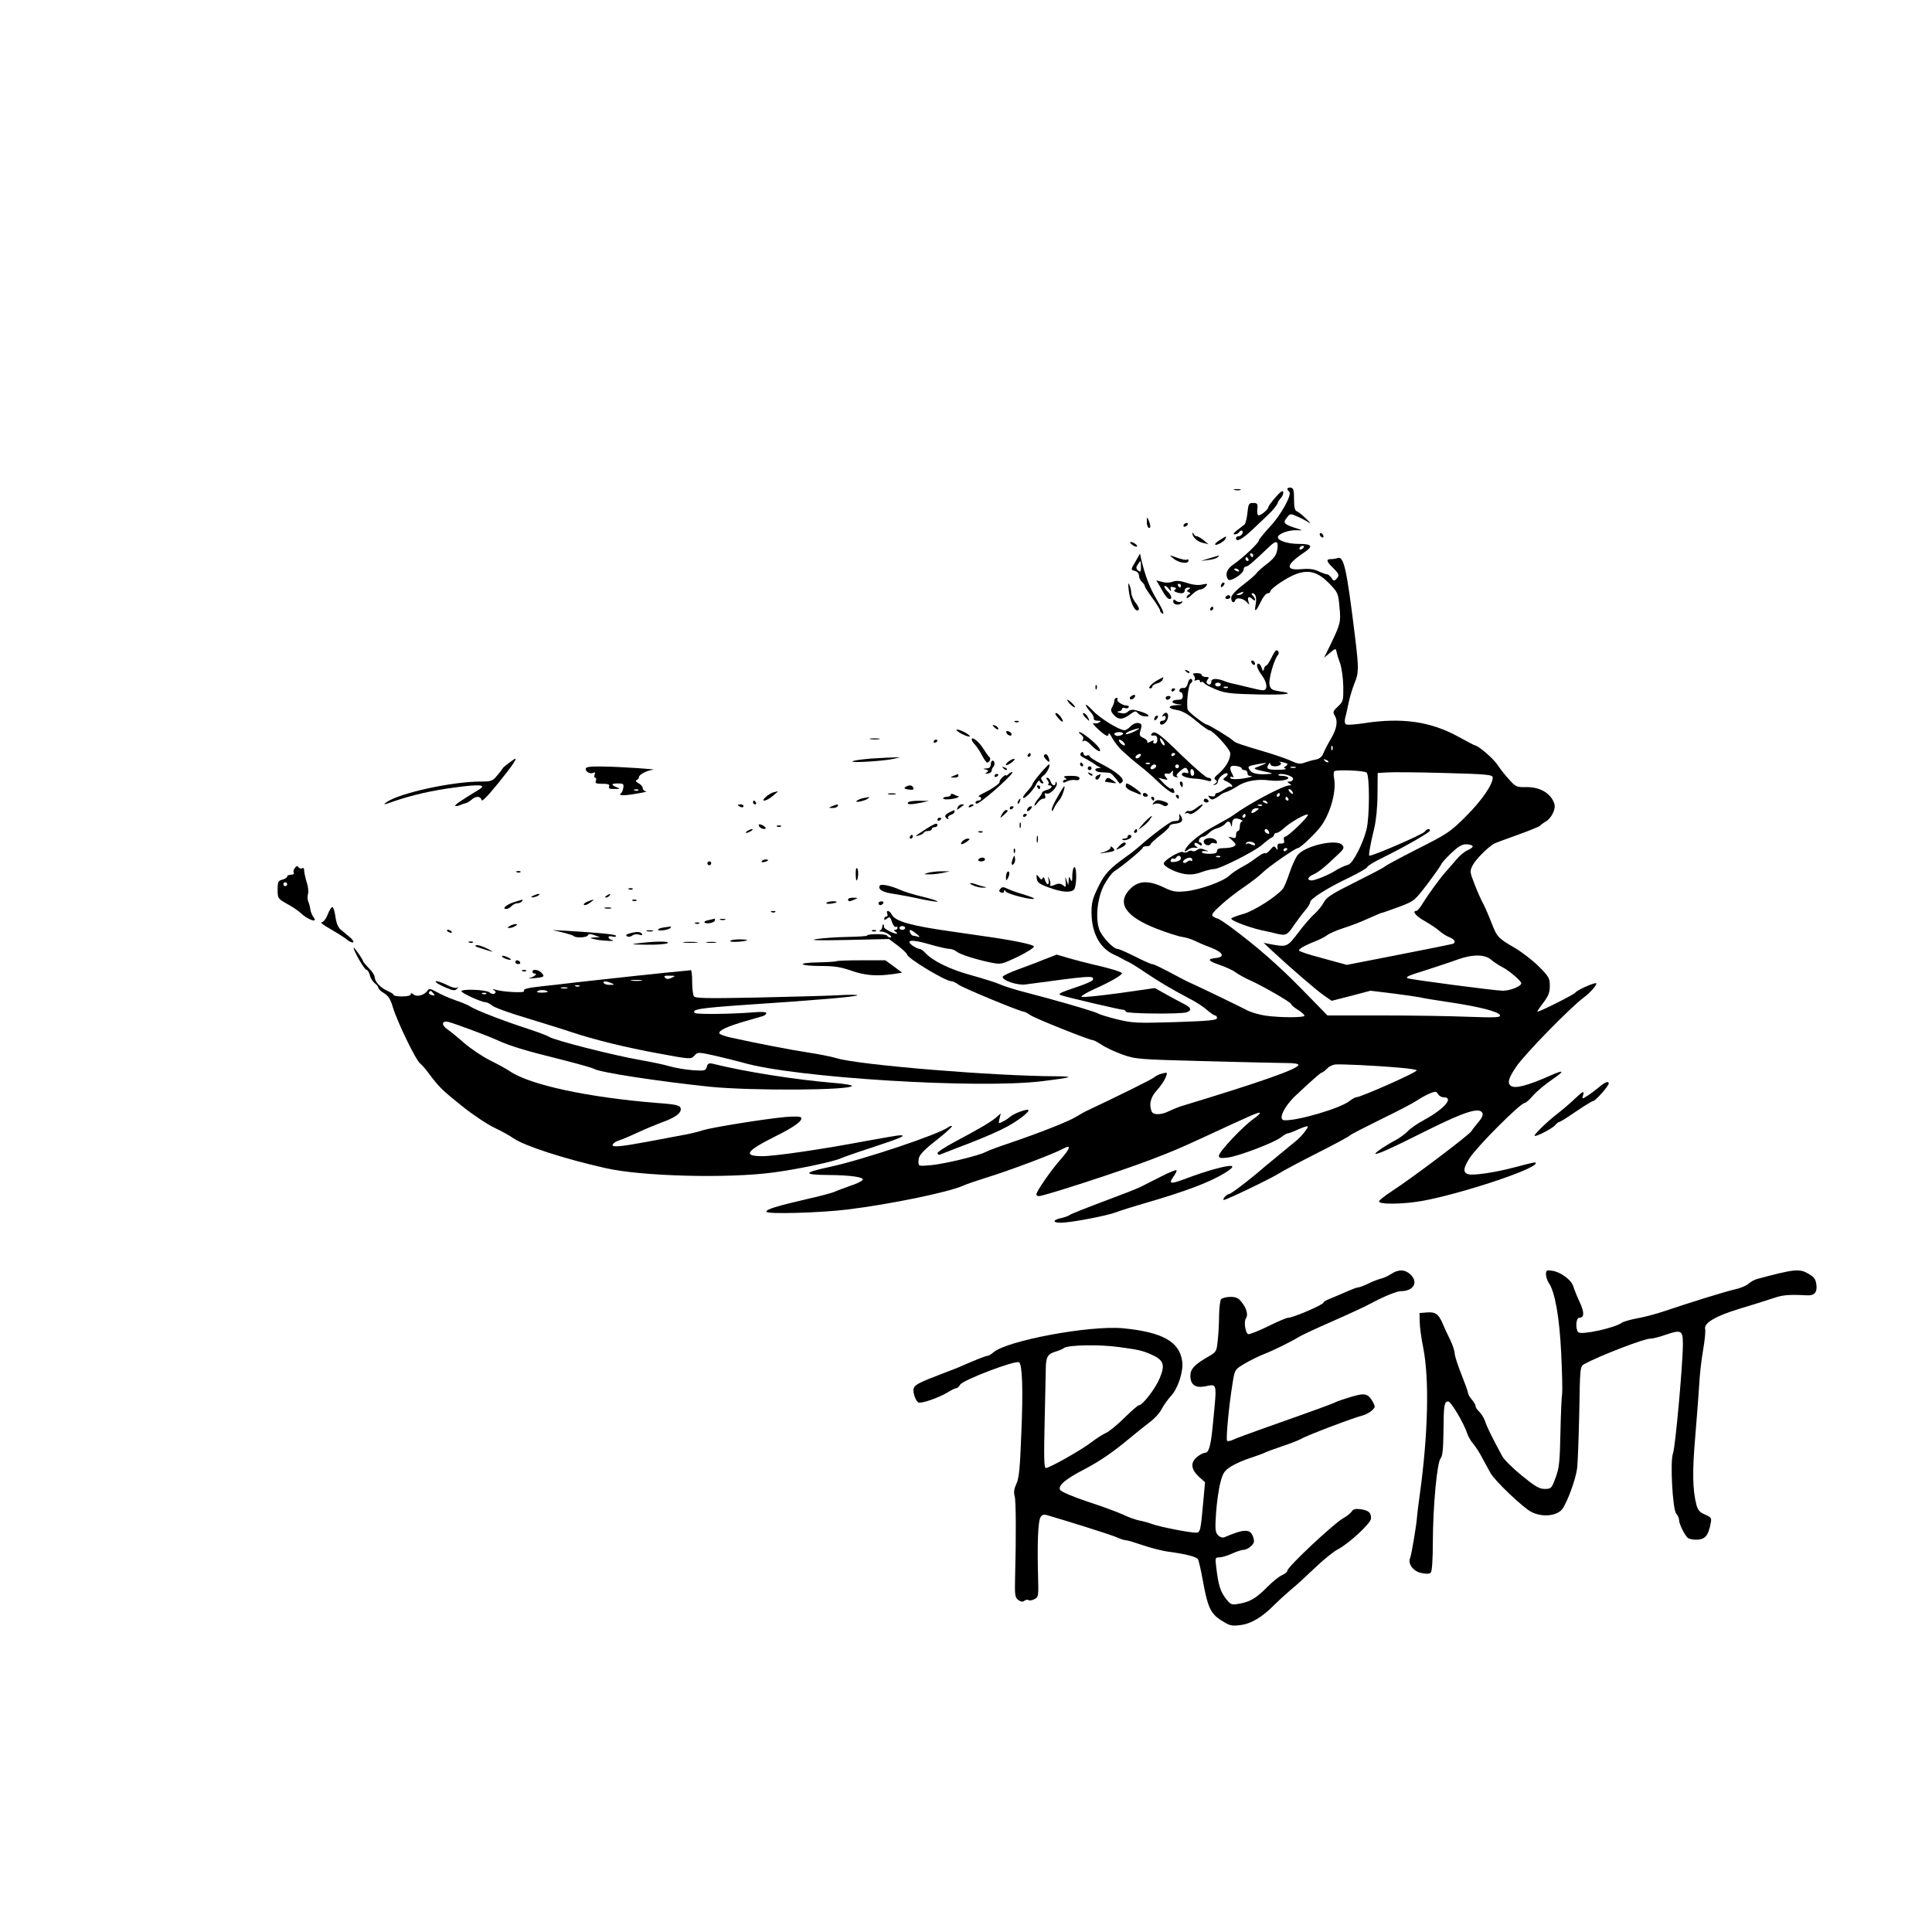 <?xml version="1.0" standalone="no"?>
<!DOCTYPE svg PUBLIC "-//W3C//DTD SVG 20010904//EN"
 "http://www.w3.org/TR/2001/REC-SVG-20010904/DTD/svg10.dtd">
<svg version="1.0" xmlns="http://www.w3.org/2000/svg"
 width="1016pt" height="1016pt" viewBox="0 0 1016 1016"
 preserveAspectRatio="xMidYMid meet">

<g transform="translate(0,1016) scale(0.1,-0.1)"
fill="#000000" stroke="none">
<path d="M6770 7590 c0 -5 4 -11 9 -15 19 -11 -41 -122 -100 -184 -32 -35 -59
-68 -59 -73 0 -13 -85 -93 -132 -125 -37 -25 -47 -53 -30 -80 10 -16 82 30 82
52 0 8 5 15 11 15 11 0 36 21 126 107 37 35 48 28 39 -23 -5 -25 -19 -43 -54
-70 -26 -19 -50 -42 -55 -49 -4 -7 -35 -34 -69 -60 -36 -27 -62 -55 -63 -66
-2 -24 13 -36 21 -16 7 18 43 11 63 -12 12 -14 12 -13 6 7 -7 24 4 29 23 10 7
-7 12 -8 12 -2 0 6 -5 15 -12 22 -8 8 -8 12 -1 12 16 0 23 -26 16 -60 -8 -43
2 -37 27 15 12 25 28 45 36 45 8 0 14 4 14 9 0 16 93 78 141 94 65 22 111 8
170 -52 44 -46 47 -51 53 -123 8 -80 6 -88 -53 -210 l-28 -57 31 26 c29 24 31
24 34 7 2 -10 10 -38 19 -61 8 -23 16 -77 17 -121 1 -76 0 -81 -28 -107 -25
-23 -28 -30 -18 -46 19 -30 13 -70 -19 -124 -16 -27 -34 -62 -40 -77 -7 -18
-20 -29 -42 -33 -18 -3 -44 -11 -58 -16 -21 -8 -36 -6 -70 10 -24 11 -82 31
-129 45 -139 41 -165 50 -175 61 -12 13 -130 85 -139 85 -11 0 -91 61 -99 76
-10 18 1 132 14 140 12 7 12 24 0 24 -5 0 -12 -11 -15 -25 -4 -16 -13 -25 -23
-23 -9 2 -18 -3 -20 -9 -3 -7 0 -13 6 -13 6 0 11 -9 11 -20 0 -15 -7 -20 -24
-20 -38 0 -41 -18 -4 -23 33 -4 33 -4 -4 -5 -50 -3 -49 -18 2 -26 27 -4 58
-22 99 -56 33 -28 64 -50 69 -50 20 0 112 -100 112 -122 0 -33 -24 -74 -60
-105 -24 -20 -28 -28 -18 -34 11 -7 10 -11 -2 -20 -13 -9 -13 -10 0 -6 8 2 15
10 15 18 0 18 37 49 49 42 5 -4 1 -12 -9 -19 -17 -12 -16 -14 9 -25 14 -7 26
-17 26 -22 0 -6 -3 -7 -6 -4 -4 4 -19 -2 -34 -13 -16 -11 -33 -20 -39 -20 -6
0 -11 -5 -11 -11 0 -7 -9 -9 -21 -6 -16 4 -18 3 -9 -8 9 -11 16 -12 33 -2 12
7 24 15 27 18 3 4 16 10 29 14 12 4 39 18 58 30 40 28 106 40 169 31 50 -6
106 2 98 15 -3 5 -17 9 -31 9 -15 0 -24 3 -20 6 12 12 77 -6 77 -21 0 -8 -8
-15 -17 -15 -15 0 -16 -2 -3 -10 12 -8 13 -10 1 -10 -32 0 -214 -97 -296 -157
-10 -8 -52 -32 -98 -57 -51 -27 -107 -67 -131 -93 -29 -31 -35 -53 -9 -32 9 8
26 13 37 11 17 -2 18 -1 6 7 -8 5 -11 13 -7 17 3 4 13 1 22 -6 10 -8 15 -9 15
-1 0 6 -4 11 -10 11 -5 0 -7 7 -4 15 4 8 12 15 20 15 7 0 21 9 31 19 10 11 30
22 45 26 15 4 32 13 39 21 15 19 27 18 32 -3 4 -14 5 -13 6 4 1 28 14 35 43
24 12 -6 17 -10 11 -10 -7 -1 -13 -12 -13 -26 0 -14 -4 -25 -10 -25 -5 0 -10
-9 -10 -21 0 -16 -4 -19 -22 -13 -22 6 -22 6 2 -15 20 -19 22 -24 10 -31 -8
-6 -32 -10 -52 -10 -27 0 -38 -4 -38 -15 0 -11 -11 -15 -40 -15 -22 0 -40 4
-40 9 0 5 10 7 23 5 16 -3 14 -1 -6 7 -21 8 -31 8 -42 -1 -8 -6 -19 -9 -25 -5
-6 4 -16 2 -23 -4 -7 -5 -19 -6 -26 -2 -14 9 -101 -43 -101 -60 0 -16 63 -48
109 -55 30 -5 59 -2 90 10 25 9 55 16 66 16 30 0 217 95 253 128 18 16 39 32
47 36 8 3 15 10 15 16 0 5 6 10 13 10 7 0 23 10 37 23 35 33 120 81 128 73 7
-8 -105 -116 -120 -116 -6 0 -8 -8 -6 -18 4 -14 0 -18 -16 -18 -15 1 -20 -4
-18 -19 2 -17 1 -17 -8 -5 -9 13 -13 12 -30 -9 -11 -13 -23 -21 -27 -18 -3 4
-22 -6 -42 -21 -20 -15 -46 -33 -58 -39 -52 -29 -67 -39 -90 -59 -34 -31 -156
-74 -228 -81 -52 -5 -69 -2 -116 21 -81 38 -132 35 -175 -8 -74 -74 -26 -146
139 -210 52 -20 113 -40 134 -43 21 -3 49 -12 63 -19 14 -7 52 -24 85 -36 68
-26 80 -51 28 -56 -47 -5 -41 -15 23 -37 31 -11 67 -27 80 -37 13 -10 45 -28
71 -40 67 -29 223 -119 223 -128 0 -5 16 -18 35 -30 19 -12 35 -26 35 -31 0
-11 -126 -11 -205 0 -34 5 -79 18 -100 30 -51 26 -216 106 -275 133 -25 11
-56 26 -70 34 -101 54 -141 74 -151 74 -6 0 -47 18 -90 40 -44 22 -85 40 -92
40 -23 0 -84 66 -97 104 -20 62 -9 162 25 230 17 32 42 66 56 75 40 25 149
115 149 124 0 4 9 7 20 7 11 0 20 4 20 9 0 5 23 26 50 47 28 21 50 43 50 49 0
6 12 12 27 13 36 3 48 16 34 39 -11 17 -11 17 -9 -2 2 -11 -3 -20 -9 -21 -7
-1 -19 -2 -26 -3 -13 -1 -112 -75 -172 -129 -17 -15 -43 -36 -59 -47 -100 -71
-126 -98 -160 -168 -29 -59 -36 -83 -36 -133 0 -108 42 -188 116 -223 16 -7
36 -17 44 -22 8 -5 24 -13 35 -18 11 -5 50 -29 85 -53 74 -50 138 -88 229
-136 36 -18 80 -46 98 -63 19 -16 38 -29 43 -29 6 0 10 -6 10 -14 0 -11 -44
-15 -219 -21 -206 -6 -224 -5 -308 15 -48 12 -92 26 -98 30 -10 7 -125 42
-260 79 -38 10 -106 28 -150 40 -44 12 -93 28 -110 36 -16 8 -82 28 -145 46
-113 30 -206 76 -245 119 -10 11 -23 20 -29 20 -6 0 -22 7 -35 16 -44 31 -7
36 84 9 48 -14 97 -25 108 -25 11 0 28 -6 36 -13 19 -16 98 -41 178 -58 58
-12 59 -11 146 30 49 24 86 48 84 54 -3 11 -119 34 -277 56 -36 5 -101 15
-145 21 -222 31 -306 54 -325 90 -12 23 -32 27 -24 5 4 -8 1 -15 -5 -15 -6 0
-11 -5 -11 -11 0 -8 5 -8 15 1 13 11 17 8 26 -19 6 -17 15 -28 20 -25 5 3 9 0
9 -5 0 -6 -6 -11 -12 -11 -9 0 -8 -4 2 -10 8 -5 10 -10 4 -10 -17 0 -70 29
-66 36 2 3 1 8 -2 12 -3 3 -6 -2 -6 -10 0 -9 -6 -19 -12 -21 -7 -3 -3 -6 10
-6 22 -1 64 -31 43 -31 -5 0 -13 4 -16 10 -6 10 -105 10 -105 0 0 -3 -46 -6
-102 -7 -57 -1 -130 -6 -163 -11 -43 -7 1 -8 160 -5 l220 5 48 -36 c26 -20 47
-41 47 -45 0 -19 202 -141 233 -141 8 0 25 -8 38 -18 22 -17 324 -142 343
-142 4 0 20 -8 34 -18 26 -18 311 -132 330 -132 5 0 25 -11 45 -24 20 -14 68
-36 108 -51 71 -25 82 -26 428 -35 196 -5 389 -10 429 -10 51 0 72 -4 70 -11
-7 -22 -201 -90 -603 -212 -22 -6 -56 -20 -75 -29 -43 -22 -86 -23 -94 -2 -15
38 -5 75 29 112 19 21 39 51 45 66 10 27 10 28 -17 21 -16 -3 -35 -13 -43 -20
-12 -11 -199 -103 -350 -174 -14 -6 -40 -21 -58 -32 -37 -24 -186 -83 -347
-138 -60 -20 -120 -42 -132 -49 -35 -19 -213 -62 -285 -69 -68 -6 -68 -6 -68
19 0 32 16 51 108 123 40 32 70 60 68 63 -3 3 -11 0 -18 -5 -48 -37 -450 -172
-627 -210 -140 -30 -140 -41 0 -42 112 -1 181 -11 176 -25 -2 -6 -31 -21 -66
-32 -34 -12 -72 -26 -84 -32 -12 -5 -74 -22 -137 -36 -168 -39 -220 -55 -220
-68 0 -14 288 -6 430 12 226 28 530 91 605 125 17 8 68 25 115 40 128 39 361
127 412 155 44 24 37 1 -17 -60 -47 -53 -125 -165 -125 -181 0 -5 6 -9 13 -9
30 1 422 128 587 191 115 44 139 54 270 114 269 125 300 138 305 133 3 -3 -12
-17 -33 -32 -54 -37 -182 -173 -182 -193 0 -13 8 -15 48 -10 58 8 242 78 278
106 15 12 31 21 36 21 5 0 30 9 55 21 25 11 47 18 50 16 5 -5 -31 -51 -57 -73
-8 -7 -51 -42 -95 -78 -44 -36 -99 -82 -121 -101 -69 -57 -134 -105 -143 -105
-5 0 -14 -7 -21 -15 -7 -8 -9 -15 -4 -15 14 0 247 112 289 139 22 14 114 63
205 109 91 46 167 87 170 92 3 4 75 41 160 83 85 41 171 86 190 99 19 13 50
30 69 38 30 12 34 12 43 -3 5 -9 18 -17 28 -17 59 0 6 -61 -102 -120 -32 -17
-70 -43 -85 -59 -16 -16 -44 -36 -63 -46 -48 -25 -111 -67 -107 -72 7 -6 81
27 272 123 199 99 278 124 291 90 4 -10 -5 -29 -24 -50 -16 -19 -31 -38 -33
-43 -7 -17 -312 -247 -418 -316 -36 -23 -67 -48 -69 -54 -5 -18 129 -16 228 2
194 35 573 159 595 195 7 12 -2 10 -120 -21 -96 -25 -205 -41 -232 -34 -31 7
-29 32 6 86 42 64 267 289 289 289 6 0 25 17 44 39 18 21 65 60 103 86 65 44
61 52 -10 20 -124 -55 -190 -72 -211 -54 -18 15 -11 40 29 99 45 67 284 311
356 365 36 26 77 75 63 75 -18 0 -100 -38 -107 -49 -5 -10 -187 -101 -200
-101 -3 0 11 21 30 46 28 36 35 55 35 90 0 40 -5 49 -58 102 -31 31 -87 74
-122 95 -95 56 -96 56 -130 143 -17 43 -37 88 -44 99 -6 11 -25 52 -40 91 -27
70 -28 72 -11 105 16 30 76 91 111 112 7 4 63 25 125 47 62 22 115 44 118 48
3 5 16 14 28 21 30 16 56 66 47 94 -17 55 -76 90 -150 88 -48 -1 -54 2 -87 39
-20 21 -48 57 -62 78 -21 33 -102 102 -118 102 -2 0 -41 20 -86 45 -146 81
-298 103 -499 72 -45 -7 -87 -10 -94 -6 -6 4 -8 17 -5 30 4 13 12 49 18 79 6
30 20 77 31 105 24 57 24 78 4 245 -45 366 -59 429 -94 415 -8 -3 -22 -5 -33
-5 -27 0 -24 -12 11 -46 33 -33 35 -40 17 -59 -11 -11 -16 -10 -25 6 -7 10
-17 19 -23 19 -6 0 -26 7 -45 16 -26 12 -51 15 -94 11 -83 -7 -77 24 18 88 50
33 42 45 -29 45 -56 0 -109 17 -109 35 0 18 57 39 100 37 34 -2 33 -1 -12 13
-57 19 -63 27 -40 54 16 21 19 21 52 6 19 -8 46 -22 60 -31 16 -11 13 -5 -11
18 -20 20 -42 37 -50 40 -10 3 -14 22 -14 63 0 48 -3 58 -17 61 -10 1 -18 -2
-18 -6z m85 -310 c-3 -5 -11 -10 -16 -10 -6 0 -7 5 -4 10 3 6 11 10 16 10 6 0
7 -4 4 -10z m-265 -40 c0 -5 -2 -10 -4 -10 -3 0 -8 5 -11 10 -3 6 -1 10 4 10
6 0 11 -4 11 -10z m-25 -20 c3 -5 1 -10 -4 -10 -6 0 -11 5 -11 10 0 6 2 10 4
10 3 0 8 -4 11 -10z m-50 -60 c3 -6 -1 -7 -9 -4 -18 7 -21 14 -7 14 6 0 13 -4
16 -10z m20 -120 c-3 -5 -14 -10 -23 -9 -14 0 -13 2 3 9 27 11 27 11 20 0z
m472 -822 c-3 -8 -6 -5 -6 6 -1 11 2 17 5 13 3 -3 4 -12 1 -19z m-22 -66 c-3
-3 -11 0 -18 7 -9 10 -8 11 6 5 10 -3 15 -9 12 -12z m-215 -8 c2 -3 -2 -9 -9
-13 -11 -7 -11 -9 0 -13 8 -3 -10 -6 -38 -6 -56 -1 -67 5 -52 28 6 10 9 11 9
3 0 -7 11 -13 24 -13 27 0 44 16 24 23 -7 2 -2 2 12 0 14 -3 27 -7 30 -9z
m-125 -4 c-11 -5 -29 -12 -40 -16 -15 -6 -6 -10 40 -20 46 -9 53 -12 30 -14
-54 -5 -89 1 -101 18 -15 21 -13 23 33 32 51 10 62 10 38 0z m-115 -21 c0 -5
7 -9 15 -9 8 0 15 -7 15 -15 0 -8 5 -15 12 -15 31 0 -5 -11 -51 -16 -33 -3
-51 -1 -51 6 0 6 5 8 11 4 8 -5 8 -1 0 14 -19 36 -14 49 19 44 17 -2 30 -8 30
-13z m283 4 c-7 -2 -19 -2 -25 0 -7 3 -2 5 12 5 14 0 19 -2 13 -5z m374 -26
c16 -17 16 -233 -1 -300 -19 -75 -71 -176 -95 -184 -22 -6 -53 -21 -71 -33
-31 -20 -104 -50 -122 -50 -27 0 -22 19 10 32 26 12 57 36 130 106 29 27 32
35 21 48 -29 35 -199 -4 -236 -54 -11 -15 -30 -57 -42 -93 -12 -36 -27 -73
-34 -82 -31 -40 -153 -118 -208 -133 -33 -9 -61 -20 -64 -24 -6 -9 87 -45 155
-61 30 -6 70 -15 88 -20 45 -10 52 -7 89 49 18 26 44 60 58 76 14 16 25 35 25
42 0 17 89 74 203 128 53 26 97 51 97 56 0 6 35 27 78 48 120 59 252 135 252
144 0 13 -18 9 -27 -5 -9 -14 -269 -127 -292 -127 -5 0 6 64 26 145 10 43 17
112 17 180 l1 110 50 3 c28 2 164 1 303 -3 224 -6 252 -9 252 -24 0 -37 -58
-121 -141 -204 -83 -83 -99 -93 -256 -172 -92 -47 -169 -88 -172 -93 -3 -4
-72 -40 -154 -81 -121 -60 -150 -79 -164 -104 -9 -18 -31 -45 -49 -62 -19 -16
-58 -61 -87 -100 -57 -75 -60 -76 -142 -61 l-40 8 47 -44 c99 -92 235 -209
272 -234 l39 -27 102 26 102 27 124 -15 c68 -9 130 -18 138 -20 8 -3 75 -14
150 -25 161 -24 263 -50 269 -69 4 -12 -22 -13 -169 -8 -96 4 -301 7 -456 7
l-282 0 -133 136 c-124 127 -241 229 -380 332 -32 23 -61 42 -66 42 -4 0 -14
5 -22 10 -12 8 -5 19 40 60 30 28 86 71 123 96 37 25 82 60 100 78 28 28 169
126 182 126 11 0 75 59 113 104 54 65 91 189 78 262 -4 17 -3 34 1 38 10 10
159 4 170 -7z m-392 -98 c11 -16 1 -19 -13 -3 -7 8 -8 14 -3 14 5 0 13 -5 16
-11z m-65 -19 c0 -5 -5 -10 -11 -10 -5 0 -7 5 -4 10 3 6 8 10 11 10 2 0 4 -4
4 -10z m45 -20 c3 -5 1 -10 -4 -10 -6 0 -11 5 -11 10 0 6 2 10 4 10 3 0 8 -4
11 -10z m-110 -20 c3 -6 -1 -7 -9 -4 -18 7 -21 14 -7 14 6 0 13 -4 16 -10z
m-28 -16 c-3 -3 -12 -4 -19 -1 -8 3 -5 6 6 6 11 1 17 -2 13 -5z m-31 -29 c-21
-16 -32 -13 -21 4 3 6 14 11 23 11 15 -1 15 -2 -2 -15z m-56 -25 c0 -5 -5 -10
-11 -10 -5 0 -7 5 -4 10 3 6 8 10 11 10 2 0 4 -4 4 -10z m123 -84 c4 -10 1
-13 -9 -9 -15 6 -19 23 -5 23 5 0 11 -7 14 -14z m-73 -68 c0 -5 -8 -4 -19 1
-10 6 -22 7 -26 3 -5 -4 -5 -2 -2 5 8 13 47 6 47 -9z m1144 -7 c3 -5 -8 -14
-24 -21 -17 -7 -44 -29 -60 -49 -17 -20 -41 -47 -53 -61 -31 -33 -98 -126
-126 -172 -13 -21 -27 -38 -32 -38 -26 0 -3 -28 44 -54 28 -16 63 -39 77 -52
14 -12 37 -27 53 -33 28 -11 36 -29 15 -35 -7 -2 -135 -28 -284 -57 l-271 -53
-103 28 c-57 15 -115 32 -129 38 -25 9 -25 10 -7 24 11 7 40 21 65 31 25 9 57
25 70 35 13 10 53 27 88 38 35 11 93 33 129 50 36 16 68 30 72 30 3 0 43 14
89 31 82 31 82 32 153 125 38 51 70 97 70 100 0 4 22 29 50 56 37 35 57 48 79
48 16 0 32 -4 35 -9z m-974 -15 c0 -3 -4 -8 -10 -11 -5 -3 -10 -1 -10 4 0 6 5
11 10 11 6 0 10 -2 10 -4z m-560 -50 c0 -8 -13 -16 -29 -18 -21 -3 -28 -1 -24
9 3 7 9 11 13 8 5 -3 11 -1 15 5 9 15 25 12 25 -4z m207 8 c-3 -3 -12 -4 -19
-1 -8 3 -5 6 6 6 11 1 17 -2 13 -5z m-147 -16 c0 -6 -3 -8 -7 -5 -3 4 -12 2
-20 -5 -7 -6 -17 -8 -20 -4 -8 8 16 26 35 26 6 0 12 -5 12 -12z m-1510 -358
c0 -5 -7 -10 -15 -10 -8 0 -15 5 -15 10 0 6 7 10 15 10 8 0 15 -4 15 -10z m60
-31 c18 -15 20 -19 7 -15 -10 3 -22 6 -27 6 -4 0 -10 7 -14 15 -8 21 4 18 34
-6z m3024 -138 c12 -10 36 -26 53 -35 38 -19 103 -74 103 -87 0 -15 -58 -39
-96 -39 -41 0 -496 60 -503 66 -8 8 7 14 100 43 52 17 126 41 164 55 80 29
146 28 179 -3z m-481 -566 c48 -4 87 -10 87 -14 0 -11 -294 -141 -317 -141 -6
0 -22 -9 -36 -20 -49 -39 -279 -106 -344 -101 -34 3 1 74 62 131 96 90 130
119 137 120 4 0 15 9 25 19 10 11 29 21 43 23 28 3 207 -5 343 -17z"/>
<path d="M6493 7583 c9 -2 23 -2 30 0 6 3 -1 5 -18 5 -16 0 -22 -2 -12 -5z"/>
<path d="M6708 7545 c-21 -24 -38 -47 -38 -52 0 -11 -37 -43 -51 -43 -6 0 -9
14 -7 33 3 28 0 32 -22 32 -23 0 -25 -5 -30 -52 -3 -29 -10 -56 -15 -61 -6 -5
-23 -18 -39 -30 -19 -15 -23 -22 -13 -22 9 0 19 5 22 10 10 16 25 12 19 -5 -4
-8 -12 -15 -20 -15 -8 0 -14 -4 -14 -10 0 -24 33 -6 92 50 35 33 70 66 78 74
21 19 50 55 50 63 0 3 7 14 16 24 9 10 14 24 12 32 -2 10 -15 1 -40 -28z"/>
<path d="M6031 7418 c-1 -15 4 -30 9 -33 12 -7 12 12 0 40 -8 18 -9 17 -9 -7z"/>
<path d="M6225 7400 c-3 -5 -2 -10 4 -10 5 0 13 5 16 10 3 6 2 10 -4 10 -5 0
-13 -4 -16 -10z"/>
<path d="M6271 7355 c-1 -19 26 -44 55 -50 l29 -7 -25 21 c-14 11 -30 21 -37
21 -6 0 -14 6 -16 13 -3 6 -6 8 -6 2z"/>
<path d="M6940 7351 c0 -5 5 -13 10 -16 6 -3 10 -2 10 4 0 5 -4 13 -10 16 -5
3 -10 2 -10 -4z"/>
<path d="M6418 7322 c-16 -9 -28 -20 -28 -24 0 -12 48 13 54 28 7 17 7 17 -26
-4z"/>
<path d="M5954 7295 c11 -8 22 -12 25 -9 6 6 -19 24 -34 24 -5 -1 -1 -7 9 -15z"/>
<path d="M5973 7210 c-28 -47 -28 -46 -3 -53 11 -3 20 -14 20 -25 0 -11 7 -25
15 -32 8 -7 15 -17 15 -22 0 -5 18 -33 40 -63 22 -30 40 -59 40 -64 0 -5 5
-13 10 -16 17 -11 7 16 -32 81 -33 56 -56 117 -76 201 l-7 32 -22 -39z m27
-31 c0 -26 -2 -30 -15 -19 -11 9 -12 16 -2 31 16 25 17 24 17 -12z"/>
<path d="M6172 7222 c28 -23 78 -30 78 -10 0 6 -3 9 -6 6 -5 -6 -35 1 -79 18
-15 5 -13 1 7 -14z"/>
<path d="M6360 7224 l-45 -14 39 5 c22 2 44 9 50 15 5 5 8 9 6 9 -3 -1 -25 -8
-50 -15z"/>
<path d="M6102 7072 c25 -46 38 -62 49 -62 15 0 10 19 -12 41 -11 11 -18 23
-15 27 4 3 13 -3 22 -14 12 -15 14 -15 11 -3 -4 13 -1 15 15 11 13 -3 16 -7 8
-12 -8 -5 -7 -9 5 -14 28 -10 45 -7 45 9 0 8 8 15 18 15 13 0 14 -2 3 -9 -11
-7 -11 -10 0 -15 11 -5 11 -7 2 -12 -7 -3 -13 -11 -13 -17 0 -6 13 1 28 16 15
15 35 27 44 27 8 0 22 7 29 16 12 15 10 16 -19 10 -20 -5 -49 -2 -81 9 -35 11
-55 13 -74 6 -15 -6 -38 -7 -56 -1 l-30 8 21 -36z m108 8 c0 -5 -2 -10 -4 -10
-3 0 -8 5 -11 10 -3 6 -1 10 4 10 6 0 11 -4 11 -10z"/>
<path d="M5936 7055 c6 -53 28 -105 44 -105 15 0 12 15 -10 43 -11 14 -20 36
-21 49 0 12 -5 32 -10 43 -6 14 -7 5 -3 -30z"/>
<path d="M6427 7093 c-4 -3 -7 -11 -7 -17 0 -6 5 -5 12 2 6 6 9 14 7 17 -3 3
-9 2 -12 -2z"/>
<path d="M6445 7020 c-3 -5 1 -10 9 -10 9 0 16 5 16 10 0 6 -4 10 -9 10 -6 0
-13 -4 -16 -10z"/>
<path d="M6170 6996 c0 -18 35 -22 46 -4 4 7 3 8 -5 4 -6 -4 -18 -2 -26 4 -12
10 -15 9 -15 -4z"/>
<path d="M6365 6960 c-3 -5 -1 -10 4 -10 6 0 11 5 11 10 0 6 -2 10 -4 10 -3 0
-8 -4 -11 -10z"/>
<path d="M6686 6700 c-11 -22 -23 -40 -27 -40 -4 0 -10 -8 -12 -17 -4 -15 -6
-15 -12 5 -4 12 -11 22 -16 22 -16 0 -9 -26 16 -60 30 -40 33 -80 7 -80 -10 0
-43 7 -74 15 -31 8 -67 16 -80 19 -12 2 -36 9 -51 15 -40 15 -67 14 -67 -4 0
-16 -12 -20 -23 -8 -4 3 -2 12 4 20 9 10 7 13 -10 13 -11 0 -21 5 -21 10 0 6
-12 10 -26 10 -21 0 -24 -3 -15 -13 6 -8 7 -18 3 -22 -4 -5 1 -5 11 -2 10 4
17 2 17 -5 0 -6 3 -8 7 -5 3 4 11 1 17 -7 6 -7 36 -22 66 -34 46 -18 82 -21
217 -24 156 -3 199 4 109 17 -38 6 -45 11 -50 35 -5 28 23 130 44 155 9 11 4
25 -9 25 -3 0 -15 -18 -25 -40z m-266 -140 c0 -5 -7 -10 -15 -10 -8 0 -15 5
-15 10 0 6 7 10 15 10 8 0 15 -4 15 -10z m37 -16 c-3 -3 -12 -4 -19 -1 -8 3
-5 6 6 6 11 1 17 -2 13 -5z"/>
<path d="M6580 6681 c0 -5 5 -13 10 -16 6 -3 10 -2 10 4 0 5 -4 13 -10 16 -5
3 -10 2 -10 -4z"/>
<path d="M6237 6629 c7 -7 15 -10 18 -7 3 3 -2 9 -12 12 -14 6 -15 5 -6 -5z"/>
<path d="M6089 6584 c-32 -17 -57 -44 -40 -44 6 0 11 4 11 10 0 5 11 12 24 16
14 3 27 12 30 20 3 8 4 14 3 13 -1 -1 -14 -7 -28 -15z"/>
<path d="M5761 6544 c0 -11 3 -14 6 -6 3 7 2 16 -1 19 -3 4 -6 -2 -5 -13z"/>
<path d="M6160 6529 c0 -5 5 -7 10 -4 6 3 10 8 10 11 0 2 -4 4 -10 4 -5 0 -10
-5 -10 -11z"/>
<path d="M5950 6500 c-8 -5 -11 -12 -7 -16 4 -4 13 -2 19 4 15 15 7 24 -12 12z"/>
<path d="M6130 6490 c0 -5 4 -10 9 -10 6 0 13 5 16 10 3 6 -1 10 -9 10 -9 0
-16 -4 -16 -10z"/>
<path d="M5860 6475 c0 -8 -5 -23 -11 -33 -9 -15 -8 -23 7 -40 24 -28 47 -28
85 0 27 20 32 21 42 8 7 -8 22 -16 35 -17 38 -4 24 12 -23 26 -39 12 -48 11
-63 -1 -11 -10 -25 -12 -42 -7 -16 4 -19 7 -7 8 9 1 17 6 17 12 0 6 7 9 15 6
8 -4 17 -2 20 3 4 6 -2 10 -12 10 -22 1 -55 24 -46 33 3 4 1 7 -5 7 -7 0 -12
-7 -12 -15z"/>
<path d="M5625 6460 c10 -11 22 -20 27 -20 4 0 -1 9 -12 20 -11 11 -23 20 -27
20 -3 0 2 -9 12 -20z"/>
<path d="M5710 6453 c0 -6 10 -21 23 -35 13 -14 21 -30 19 -36 -2 -7 6 -12 20
-12 17 0 20 -3 9 -9 -8 -5 -21 -7 -30 -4 -9 2 2 -12 23 -31 41 -38 56 -44 56
-24 0 7 9 -4 20 -25 12 -21 37 -53 57 -70 20 -18 41 -36 47 -42 6 -5 27 -22
46 -37 19 -14 61 -51 93 -82 58 -55 93 -72 80 -40 -3 9 -9 12 -12 7 -3 -4 -20
7 -38 24 l-31 33 26 -7 c24 -6 26 -5 13 10 -13 16 -8 22 13 18 5 -1 13 4 18
11 6 9 8 7 6 -7 -2 -13 3 -20 17 -22 11 -1 14 0 7 3 -9 4 -5 13 15 30 20 17
29 20 35 11 12 -19 9 -27 -6 -21 -8 3 -17 1 -20 -5 -8 -12 27 -24 74 -26 19
-1 45 -6 58 -10 14 -5 22 -3 22 4 0 6 -8 11 -18 11 -9 0 -72 54 -140 120 -117
115 -143 133 -157 109 -4 -6 0 -9 11 -7 13 2 19 -4 20 -19 1 -14 -4 -23 -13
-23 -8 0 -11 5 -7 11 4 7 -1 7 -16 -1 -12 -7 -20 -8 -17 -2 4 5 -5 14 -19 21
-20 9 -24 16 -18 34 11 37 10 41 -12 45 -11 1 -28 -6 -39 -18 -10 -11 -24 -20
-31 -20 -28 0 -130 63 -166 102 -21 22 -38 36 -38 31z m279 -126 c-15 -13 -69
-34 -69 -27 0 5 12 13 28 18 28 11 49 15 41 9z m-84 -27 c-3 -5 -15 -10 -26
-10 -10 0 -19 5 -19 10 0 6 12 10 26 10 14 0 23 -4 19 -10z m219 -59 c-6 -6
-24 19 -24 34 1 6 7 1 15 -9 8 -11 12 -22 9 -25z m-214 14 c7 -8 8 -15 2 -15
-5 0 -15 7 -22 15 -7 8 -8 15 -2 15 5 0 15 -7 22 -15z m82 -77 c-6 -6 -15 -8
-19 -4 -4 4 -1 11 7 16 19 12 27 3 12 -12z m188 18 c0 -3 -4 -8 -10 -11 -5 -3
-10 -1 -10 4 0 6 5 11 10 11 6 0 10 -2 10 -4z m-133 -52 c-3 -3 -12 -4 -19 -1
-8 3 -5 6 6 6 11 1 17 -2 13 -5z m33 -13 c0 -5 -7 -11 -15 -15 -15 -5 -20 5
-8 17 9 10 23 9 23 -2z m120 -1 c0 -5 -4 -10 -10 -10 -5 0 -10 5 -10 10 0 6 5
10 10 10 6 0 10 -4 10 -10z m80 -36 c0 -8 -4 -14 -10 -14 -5 0 -10 9 -10 21 0
11 5 17 10 14 6 -3 10 -13 10 -21z"/>
<path d="M5550 6405 c0 -3 9 -15 20 -27 22 -24 27 -13 6 15 -13 16 -26 23 -26
12z"/>
<path d="M5705 6390 c10 -11 20 -20 22 -20 2 0 -1 9 -7 20 -6 11 -16 20 -22
20 -6 0 -3 -9 7 -20z"/>
<path d="M6114 6398 c-4 -7 -3 -8 4 -4 7 4 12 1 12 -8 0 -9 -7 -16 -15 -16 -8
0 -15 -4 -15 -10 0 -20 27 -10 38 14 14 32 -6 53 -24 24z"/>
<path d="M6077 6393 c-4 -3 -7 -11 -7 -17 0 -6 5 -5 12 2 6 6 9 14 7 17 -3 3
-9 2 -12 -2z"/>
<path d="M5338 6363 c7 -3 16 -2 19 1 4 3 -2 6 -13 5 -11 0 -14 -3 -6 -6z"/>
<path d="M5220 6346 c0 -2 7 -9 15 -16 9 -7 15 -8 15 -2 0 5 -7 12 -15 16 -8
3 -15 4 -15 2z"/>
<path d="M5030 6322 c0 -5 16 -16 35 -25 19 -9 35 -13 35 -9 0 5 -16 16 -35
25 -19 9 -35 13 -35 9z"/>
<path d="M5292 6308 c5 -15 28 -23 28 -10 0 5 -7 13 -16 16 -10 4 -14 1 -12
-6z"/>
<path d="M5685 6297 c11 -9 15 -19 10 -27 -5 -9 -4 -11 4 -6 7 5 23 -5 40 -23
32 -34 59 -43 40 -13 -15 23 -88 82 -102 82 -6 0 -3 -6 8 -13z"/>
<path d="M4578 6273 c12 -2 32 -2 45 0 12 2 2 4 -23 4 -25 0 -35 -2 -22 -4z"/>
<path d="M5110 6271 c0 -6 8 -18 18 -28 9 -10 26 -35 36 -55 11 -21 23 -38 27
-38 13 0 22 22 12 29 -5 3 -19 23 -32 44 -23 37 -61 67 -61 48z"/>
<path d="M4910 6259 c0 -5 5 -7 10 -4 6 3 10 8 10 11 0 2 -4 4 -10 4 -5 0 -10
-5 -10 -11z"/>
<path d="M5688 6204 c-14 -13 -9 -19 30 -39 20 -11 39 -23 42 -26 3 -3 12 -9
20 -12 12 -4 11 -6 -2 -6 -30 -2 -20 -21 12 -22 17 -1 36 -2 43 -3 10 -1 21
-12 54 -55 2 -3 8 0 14 6 16 16 -25 52 -106 94 -36 18 -65 37 -65 42 0 5 -6 7
-14 4 -9 -4 -16 1 -18 9 -2 9 -6 12 -10 8z"/>
<path d="M5405 6190 c-3 -5 -1 -10 4 -10 6 0 11 5 11 10 0 6 -2 10 -4 10 -3 0
-8 -4 -11 -10z"/>
<path d="M5494 6192 c-8 -5 -5 -13 7 -26 19 -20 23 -14 11 16 -4 10 -12 14
-18 10z"/>
<path d="M4583 6171 c-50 -4 -95 -10 -100 -15 -9 -9 168 2 219 14 l33 8 -30
-1 c-16 0 -71 -3 -122 -6z"/>
<path d="M2675 6147 c-16 -12 -32 -25 -33 -30 -2 -4 -15 -21 -29 -37 -22 -27
-31 -30 -85 -30 -149 0 -421 -59 -493 -107 -25 -17 -17 -16 36 3 93 32 199 57
322 73 132 18 168 14 126 -11 -98 -60 -129 -81 -125 -86 3 -2 13 -1 23 3 10 5
24 9 31 11 8 1 22 10 31 18 23 21 49 20 53 -1 2 -11 30 17 86 86 73 90 102
132 91 131 -2 0 -17 -11 -34 -23z"/>
<path d="M5304 6156 c-10 -8 -17 -17 -14 -19 3 -3 16 3 30 13 29 22 14 27 -16
6z"/>
<path d="M5210 6140 c0 -14 -7 -20 -22 -21 -20 -1 -20 -2 -4 -6 15 -4 16 -7 5
-15 -11 -7 -9 -8 6 -6 11 2 20 8 20 15 0 6 3 15 8 19 10 11 9 34 -3 34 -5 0
-10 -9 -10 -20z"/>
<path d="M5680 6140 c0 -5 5 -10 11 -10 5 0 7 5 4 10 -3 6 -8 10 -11 10 -2 0
-4 -4 -4 -10z"/>
<path d="M5471 6093 c-23 -27 -41 -52 -41 -56 0 -4 -11 -20 -25 -35 -14 -15
-25 -30 -25 -35 0 -17 49 30 66 63 9 19 19 29 21 23 3 -7 9 -13 15 -13 7 0 6
5 -1 14 -9 11 -8 17 7 28 18 12 40 58 28 58 -2 0 -23 -21 -45 -47z"/>
<path d="M3080 6116 c0 -16 27 -29 43 -19 6 4 8 0 4 -10 -3 -10 -2 -17 3 -17
5 0 7 -7 4 -15 -6 -15 -2 -17 48 -17 18 -1 25 -5 21 -14 -4 -10 4 -14 28 -13
31 0 32 1 12 9 -32 13 -29 20 8 20 26 0 30 -3 27 -22 -2 -13 -7 -26 -12 -29
-18 -13 12 -15 79 -3 39 6 62 12 53 13 -10 0 -18 8 -18 16 0 8 -10 20 -22 26
-14 8 -18 14 -10 17 6 2 12 9 12 15 0 14 44 36 74 39 34 2 -172 16 -266 17
-69 1 -88 -2 -88 -13z m277 -112 c-3 -3 -12 -4 -19 -1 -8 3 -5 6 6 6 11 1 17
-2 13 -5z"/>
<path d="M5277 6119 c7 -7 15 -10 18 -7 3 3 -2 9 -12 12 -14 6 -15 5 -6 -5z"/>
<path d="M5720 6120 c0 -5 5 -10 10 -10 6 0 10 5 10 10 0 6 -4 10 -10 10 -5 0
-10 -4 -10 -10z"/>
<path d="M5302 6088 c-7 -7 -12 -9 -12 -5 0 4 -8 -1 -18 -10 -11 -10 -17 -21
-15 -24 3 -8 -38 -37 -87 -61 -19 -9 -29 -17 -22 -17 17 -1 15 -21 -3 -21 -8
0 -15 -5 -15 -11 0 -5 6 -7 13 -3 48 28 198 164 180 164 -5 0 -14 -5 -21 -12z"/>
<path d="M5727 6089 c7 -7 15 -10 18 -7 3 3 -2 9 -12 12 -14 6 -15 5 -6 -5z"/>
<path d="M5015 6080 c-19 -8 -19 -9 3 -9 12 -1 22 4 22 9 0 6 -1 10 -2 9 -2 0
-12 -4 -23 -9z"/>
<path d="M5230 6079 c0 -5 5 -7 10 -4 6 3 10 8 10 11 0 2 -4 4 -10 4 -5 0 -10
-5 -10 -11z"/>
<path d="M5773 6083 c-15 -5 -17 -23 -4 -23 5 0 11 7 15 15 3 8 4 15 3 14 -1
0 -8 -3 -14 -6z"/>
<path d="M5600 6070 c10 -6 11 -10 3 -10 -7 0 -13 -5 -13 -10 0 -7 7 -7 21 1
12 6 31 9 43 7 14 -3 23 0 23 9 0 9 -15 13 -46 13 -33 0 -42 -3 -31 -10z"/>
<path d="M5509 6057 c6 -8 8 -17 4 -20 -3 -4 -1 -7 5 -7 22 0 12 -18 -13 -24
-14 -4 -25 -10 -25 -15 0 -4 -9 -18 -20 -31 -11 -13 -20 -28 -20 -34 0 -6 7 0
16 12 8 12 22 22 31 22 10 0 13 6 9 16 -4 11 -2 15 8 11 18 -7 60 37 53 55 -4
10 -6 10 -6 1 -1 -20 -19 -15 -26 7 -3 11 -11 20 -17 20 -7 0 -7 -4 1 -13z"/>
<path d="M5815 6060 c-3 -5 -5 -10 -3 -11 2 0 17 -3 33 -5 29 -5 29 -4 10 10
-24 18 -32 19 -40 6z"/>
<path d="M6206 6035 c4 -8 8 -15 10 -15 2 0 4 7 4 15 0 8 -4 15 -10 15 -5 0
-7 -7 -4 -15z"/>
<path d="M5920 6026 c0 -8 15 -20 33 -27 17 -7 35 -14 40 -17 4 -2 7 0 7 5 0
8 -64 53 -75 53 -3 0 -5 -6 -5 -14z"/>
<path d="M4761 6021 c-9 -6 -4 -10 17 -13 22 -3 29 -1 25 9 -6 15 -22 17 -42
4z"/>
<path d="M5455 6020 c3 -5 8 -10 11 -10 2 0 4 5 4 10 0 6 -5 10 -11 10 -5 0
-7 -4 -4 -10z"/>
<path d="M5563 5972 c-18 -30 -33 -62 -32 -71 0 -10 5 -7 12 9 6 14 19 33 28
43 14 15 32 68 26 73 -1 1 -17 -23 -34 -54z"/>
<path d="M4066 5993 c-10 -3 -28 -14 -39 -24 -31 -29 2 -24 38 6 17 14 28 24
25 24 -3 -1 -14 -4 -24 -6z"/>
<path d="M4673 5983 c9 -2 25 -2 35 0 9 3 1 5 -18 5 -19 0 -27 -2 -17 -5z"/>
<path d="M5000 5980 c0 -5 -9 -10 -20 -10 -11 0 -20 -4 -20 -9 0 -10 71 -3 80
8 3 3 4 5 1 4 -2 -1 -12 2 -22 8 -13 6 -19 6 -19 -1z"/>
<path d="M6010 5980 c0 -5 7 -10 16 -10 8 0 12 5 9 10 -3 6 -10 10 -16 10 -5
0 -9 -4 -9 -10z"/>
<path d="M6185 5970 c3 -5 8 -10 11 -10 2 0 4 5 4 10 0 6 -5 10 -11 10 -5 0
-7 -4 -4 -10z"/>
<path d="M4540 5963 c-14 -3 -29 -9 -35 -15 -13 -12 46 1 60 13 5 5 7 8 5 8
-3 -1 -16 -4 -30 -6z"/>
<path d="M6055 5960 c3 -5 8 -10 11 -10 2 0 4 5 4 10 0 6 -5 10 -11 10 -5 0
-7 -4 -4 -10z"/>
<path d="M5355 5949 c-4 -6 -5 -12 -2 -15 2 -3 7 2 10 11 7 17 1 20 -8 4z"/>
<path d="M6070 5942 c-13 -14 -12 -15 3 -9 10 4 27 1 37 -5 14 -9 23 -9 30 -2
7 7 0 14 -23 21 -26 8 -36 7 -47 -5z"/>
<path d="M6330 5950 c0 -5 7 -10 16 -10 8 0 12 5 9 10 -3 6 -10 10 -16 10 -5
0 -9 -4 -9 -10z"/>
<path d="M3960 5940 c0 -5 5 -10 11 -10 5 0 7 5 4 10 -3 6 -8 10 -11 10 -2 0
-4 -4 -4 -10z"/>
<path d="M4775 5940 c-7 -12 15 -12 70 -1 l40 9 -52 1 c-28 0 -55 -3 -58 -9z"/>
<path d="M3880 5926 c0 -2 7 -6 15 -10 8 -3 15 -1 15 4 0 6 -7 10 -15 10 -8 0
-15 -2 -15 -4z"/>
<path d="M4375 5920 c-19 -8 -19 -9 2 -9 12 -1 25 4 28 9 7 12 -2 12 -30 0z"/>
<path d="M5036 5914 c-6 -15 -4 -15 11 -3 10 7 20 15 22 16 2 2 -3 3 -11 3 -9
0 -19 -7 -22 -16z"/>
<path d="M5095 5920 c-3 -6 1 -7 9 -4 18 7 21 14 7 14 -6 0 -13 -4 -16 -10z"/>
<path d="M6290 5910 c-14 -11 -30 -18 -37 -15 -7 2 -15 -1 -19 -8 -4 -7 -4 -9
1 -5 4 4 13 4 19 -1 7 -6 24 2 46 20 38 32 30 40 -10 9z"/>
<path d="M5310 5909 c0 -5 5 -7 10 -4 6 3 10 8 10 11 0 2 -4 4 -10 4 -5 0 -10
-5 -10 -11z"/>
<path d="M5405 5909 c-11 -17 1 -21 15 -4 8 9 8 15 2 15 -6 0 -14 -5 -17 -11z"/>
<path d="M4993 5888 c-25 -12 -29 -23 -11 -34 6 -4 8 -3 4 4 -3 6 3 13 14 17
11 3 20 11 20 16 0 11 1 11 -27 -3z"/>
<path d="M5269 5878 c-12 -23 -12 -23 10 -4 23 21 26 26 11 26 -5 0 -15 -10
-21 -22z"/>
<path d="M5380 5869 c0 -5 5 -7 10 -4 6 3 10 8 10 11 0 2 -4 4 -10 4 -5 0 -10
-5 -10 -11z"/>
<path d="M6040 5857 c-8 -7 -24 -23 -35 -36 l-20 -25 23 16 c13 9 30 26 38 37
17 24 16 26 -6 8z"/>
<path d="M4930 5849 c0 -5 5 -7 10 -4 6 3 10 8 10 11 0 2 -4 4 -10 4 -5 0 -10
-5 -10 -11z"/>
<path d="M5362 5820 c0 -14 2 -19 5 -12 2 6 2 18 0 25 -3 6 -5 1 -5 -13z"/>
<path d="M3990 5820 c0 -12 28 -25 36 -17 3 3 -4 10 -15 17 -15 7 -21 7 -21 0z"/>
<path d="M4895 5816 c-11 -6 -36 -22 -55 -35 -28 -18 -30 -21 -10 -15 14 3 27
11 28 15 2 5 12 9 23 9 10 0 19 5 19 10 0 6 7 10 15 10 8 0 15 5 15 10 0 12
-9 11 -35 -4z"/>
<path d="M4088 5813 c7 -3 16 -2 19 1 4 3 -2 6 -13 5 -11 0 -14 -3 -6 -6z"/>
<path d="M3930 5790 c-8 -5 -10 -10 -5 -10 6 0 17 5 25 10 8 5 11 10 5 10 -5
0 -17 -5 -25 -10z"/>
<path d="M5965 5790 c-3 -5 -1 -10 4 -10 6 0 11 5 11 10 0 6 -2 10 -4 10 -3 0
-8 -4 -11 -10z"/>
<path d="M5148 5783 c7 -3 16 -2 19 1 4 3 -2 6 -13 5 -11 0 -14 -3 -6 -6z"/>
<path d="M4785 5760 c-3 -5 -1 -10 4 -10 6 0 11 5 11 10 0 6 -2 10 -4 10 -3 0
-8 -4 -11 -10z"/>
<path d="M5452 5745 c0 -16 2 -22 5 -12 2 9 2 23 0 30 -3 6 -5 -1 -5 -18z"/>
<path d="M5930 5760 c0 -5 -7 -10 -17 -10 -9 0 -14 -3 -10 -6 8 -8 47 5 47 17
0 5 -4 9 -10 9 -5 0 -10 -4 -10 -10z"/>
<path d="M6353 5752 c-13 -2 -23 -9 -23 -17 0 -17 27 -27 36 -14 3 6 12 8 20
5 8 -3 14 -2 14 3 0 15 -24 27 -47 23z"/>
<path d="M5060 5735 c-16 -19 0 -19 26 0 16 12 16 14 3 15 -9 0 -22 -7 -29
-15z"/>
<path d="M5884 5709 c-19 -21 -19 -21 9 -8 15 7 27 16 27 21 0 14 -16 9 -36
-13z"/>
<path d="M5840 5702 c0 -6 -15 -16 -32 -22 -32 -9 -32 -10 7 -4 47 7 53 10 37
26 -9 9 -12 9 -12 0z"/>
<path d="M5331 5684 c0 -11 3 -14 6 -6 3 7 2 16 -1 19 -3 4 -6 -2 -5 -13z"/>
<path d="M5327 5647 c-11 -29 -9 -43 4 -30 6 6 9 19 7 29 -3 18 -4 18 -11 1z"/>
<path d="M5145 5640 c-3 -5 3 -10 14 -10 12 0 21 5 21 10 0 6 -6 10 -14 10 -8
0 -18 -4 -21 -10z"/>
<path d="M4006 5631 c-4 -5 3 -7 14 -4 23 6 26 13 6 13 -8 0 -17 -4 -20 -9z"/>
<path d="M3720 5620 c0 -5 5 -10 10 -10 6 0 10 5 10 10 0 6 -4 10 -10 10 -5 0
-10 -4 -10 -10z"/>
<path d="M1551 5596 c-7 -8 -10 -20 -6 -26 3 -6 -3 -10 -14 -10 -12 0 -21 -4
-21 -10 0 -5 -11 -12 -25 -16 -22 -5 -25 -11 -25 -53 0 -45 1 -47 51 -75 29
-16 60 -37 70 -47 35 -35 95 -56 68 -23 -7 9 -15 28 -17 42 -2 14 -7 33 -11
41 -4 9 -5 27 -1 41 3 14 0 41 -7 60 -6 19 -12 45 -13 58 0 14 -4 21 -11 16
-6 -3 -15 -1 -19 5 -5 9 -10 8 -19 -3z m-41 -86 c0 -5 -4 -10 -10 -10 -5 0
-10 5 -10 10 0 6 5 10 10 10 6 0 10 -4 10 -10z"/>
<path d="M4500 5568 c0 -21 2 -38 4 -38 9 0 12 50 5 62 -6 8 -9 -1 -9 -24z"/>
<path d="M5639 5558 c0 -33 -2 -38 -9 -23 -8 18 -9 18 -10 -5 l-2 -25 -9 25
c-8 23 -8 22 -5 -7 2 -29 1 -31 -13 -19 -10 9 -23 11 -36 6 -26 -11 -37 -12
-32 -2 3 4 0 16 -4 27 -9 18 -9 18 -5 -2 2 -13 1 -23 -4 -23 -4 0 -11 10 -15
23 -4 14 -8 17 -12 9 -4 -10 -9 -9 -19 5 -14 17 -14 16 -12 -7 3 -21 14 -29
63 -47 68 -25 115 -29 133 -11 14 14 16 118 2 118 -5 0 -10 -19 -11 -42z"/>
<path d="M2718 5573 c7 -3 16 -2 19 1 4 3 -2 6 -13 5 -11 0 -14 -3 -6 -6z"/>
<path d="M4880 5570 c-24 -8 -24 -8 5 -8 17 -1 48 3 70 7 l40 9 -45 0 c-25 0
-56 -4 -70 -8z"/>
<path d="M5297 5574 c-4 -4 -7 -17 -7 -28 1 -19 1 -20 11 -3 11 19 8 43 -4 31z"/>
<path d="M5115 5505 c17 -8 41 -14 55 -13 20 0 21 1 5 5 -11 2 -27 7 -35 10
-33 13 -54 11 -25 -2z"/>
<path d="M4627 5503 c-12 -20 14 -35 69 -43 33 -5 98 -17 147 -28 48 -10 87
-16 87 -13 0 4 -35 15 -77 25 -43 10 -96 26 -118 36 -52 23 -102 33 -108 23z"/>
<path d="M5261 5486 c-9 -10 -8 -15 4 -20 8 -3 15 0 15 7 0 8 3 8 9 -1 8 -14
140 -47 149 -38 2 3 -22 12 -54 22 -33 9 -71 23 -85 30 -23 11 -29 11 -38 0z"/>
<path d="M3308 5483 c7 -3 16 -2 19 1 4 3 -2 6 -13 5 -11 0 -14 -3 -6 -6z"/>
<path d="M2805 5450 c-13 -6 -15 -9 -5 -9 8 0 22 4 30 9 18 12 2 12 -25 0z"/>
<path d="M3190 5450 c-9 -6 -10 -10 -3 -10 6 0 15 5 18 10 8 12 4 12 -15 0z"/>
<path d="M4460 5430 c0 -12 8 -12 35 0 18 8 17 9 -7 9 -16 1 -28 -3 -28 -9z"/>
<path d="M2710 5418 c-41 -11 -75 -38 -48 -38 8 0 21 7 28 15 7 8 21 15 31 15
10 0 21 5 24 10 3 6 5 10 3 9 -2 0 -19 -5 -38 -11z"/>
<path d="M3093 5420 c-13 -5 -23 -12 -23 -15 0 -9 16 -5 36 10 22 16 19 18
-13 5z"/>
<path d="M3328 5423 c7 -3 16 -2 19 1 4 3 -2 6 -13 5 -11 0 -14 -3 -6 -6z"/>
<path d="M4346 5412 c-3 -5 8 -6 25 -4 16 2 29 6 29 8 0 8 -49 4 -54 -4z"/>
<path d="M4620 5410 c0 -5 4 -10 9 -10 6 0 13 5 16 10 3 6 -1 10 -9 10 -9 0
-16 -4 -16 -10z"/>
<path d="M1723 5350 c-9 -23 -23 -40 -32 -40 -9 0 11 -16 44 -34 33 -19 73
-44 88 -56 36 -29 50 -16 15 13 -15 12 -36 30 -47 39 -13 11 -23 35 -27 68 -4
27 -11 50 -16 50 -5 0 -17 -18 -25 -40z"/>
<path d="M3183 5383 c9 -2 23 -2 30 0 6 3 -1 5 -18 5 -16 0 -22 -2 -12 -5z"/>
<path d="M4058 5363 c7 -3 16 -2 19 1 4 3 -2 6 -13 5 -11 0 -14 -3 -6 -6z"/>
<path d="M3725 5321 c-16 -3 -25 -9 -19 -13 13 -9 54 1 54 13 0 5 -1 8 -2 8
-2 -1 -16 -4 -33 -8z"/>
<path d="M3788 5323 c6 -2 18 -2 25 0 6 3 1 5 -13 5 -14 0 -19 -2 -12 -5z"/>
<path d="M3658 5303 c7 -3 16 -2 19 1 4 3 -2 6 -13 5 -11 0 -14 -3 -6 -6z"/>
<path d="M2680 5290 c-13 -9 -13 -10 0 -10 8 0 22 5 30 10 13 9 13 10 0 10 -8
0 -22 -5 -30 -10z"/>
<path d="M3493 5283 c-18 -2 -33 -8 -33 -12 0 -10 59 -1 66 10 3 5 4 8 2 7 -2
0 -18 -3 -35 -5z"/>
<path d="M2350 5266 c0 -2 7 -7 16 -10 8 -3 12 -2 9 4 -6 10 -25 14 -25 6z"/>
<path d="M2957 5257 c28 -7 55 -15 59 -19 12 -12 72 -9 76 4 3 8 12 8 34 0
l29 -10 -30 -2 c-28 -2 -27 -3 10 -11 41 -8 114 -10 83 -2 -10 2 -18 9 -18 14
0 6 9 7 20 4 11 -3 20 -2 20 3 0 8 -65 15 -260 27 l-75 4 52 -12z"/>
<path d="M3403 5263 c9 -2 23 -2 30 0 6 3 -1 5 -18 5 -16 0 -22 -2 -12 -5z"/>
<path d="M4588 5263 c7 -3 16 -2 19 1 4 3 -2 6 -13 5 -11 0 -14 -3 -6 -6z"/>
<path d="M3310 5251 c-17 -5 -21 -9 -12 -15 7 -4 19 -2 27 4 8 7 24 9 36 5 14
-5 19 -4 15 4 -8 12 -28 13 -66 2z"/>
<path d="M3840 5211 c0 -8 79 -3 89 5 2 2 -17 4 -42 4 -26 0 -47 -4 -47 -9z"/>
<path d="M2468 5203 c7 -3 16 -2 19 1 4 3 -2 6 -13 5 -11 0 -14 -3 -6 -6z"/>
<path d="M3360 5200 c-49 -6 -44 -7 40 -8 52 -1 102 3 110 8 17 11 -59 11
-150 0z"/>
<path d="M3598 5203 c17 -2 47 -2 65 0 17 2 3 4 -33 4 -36 0 -50 -2 -32 -4z"/>
<path d="M3718 5203 c12 -2 32 -2 45 0 12 2 2 4 -23 4 -25 0 -35 -2 -22 -4z"/>
<path d="M2500 5185 c0 -2 15 -8 33 -13 17 -6 41 -13 52 -16 11 -4 2 3 -20 14
-38 19 -65 25 -65 15z"/>
<path d="M1860 5176 c0 -18 56 -115 67 -116 6 0 14 -13 18 -28 3 -15 15 -34
25 -42 11 -8 20 -19 20 -25 0 -6 13 -19 30 -28 22 -14 34 -32 46 -74 22 -74
121 -279 143 -295 9 -7 30 -31 46 -53 54 -72 69 -87 174 -171 57 -46 134 -97
170 -114 36 -17 82 -42 101 -56 61 -41 267 -108 485 -157 187 -43 642 -55 880
-23 130 17 323 58 360 76 11 5 82 30 159 55 149 49 185 64 151 65 -11 0 -92
-14 -180 -30 -232 -44 -479 -80 -546 -80 -103 0 -87 26 62 101 106 52 152 86
142 102 -3 6 -36 7 -82 3 -110 -10 -389 -55 -436 -70 -22 -8 -78 -21 -125 -29
-47 -9 -121 -23 -165 -31 -145 -27 -188 -30 -183 -16 2 8 17 18 34 23 16 5 61
24 99 42 39 18 97 42 129 54 62 22 96 45 96 67 0 21 -16 26 -128 34 -358 29
-663 94 -770 166 -17 12 -65 38 -105 58 -39 19 -101 61 -136 91 -35 31 -75 63
-88 72 -33 22 -31 47 5 39 35 -9 205 -72 257 -96 65 -30 150 -56 325 -99 91
-23 174 -46 184 -52 32 -19 342 -66 610 -94 220 -22 746 -19 746 5 0 4 -37 10
-82 14 -215 18 -472 58 -654 103 -16 3 -23 -1 -27 -17 -6 -21 -10 -22 -74 -18
-37 3 -93 12 -123 21 -30 9 -98 23 -150 32 -145 25 -461 106 -483 123 -7 5
-64 27 -127 47 -133 44 -255 92 -285 111 -12 8 -47 23 -78 33 -32 11 -76 30
-98 43 -37 20 -42 21 -52 7 -17 -23 -55 -33 -72 -19 -11 9 -15 9 -15 1 0 -6
-18 -11 -45 -11 -25 0 -45 3 -45 8 0 4 -15 14 -32 21 -38 17 -67 49 -68 73 0
9 -13 30 -30 46 -16 17 -30 33 -30 36 0 3 -11 22 -25 42 -14 20 -25 34 -25 30z
m419 -240 c10 -12 8 -13 -8 -9 -12 3 -18 9 -15 14 7 12 10 11 23 -5z"/>
<path d="M2640 5131 c0 -8 41 -23 47 -17 2 1 -8 8 -22 14 -14 6 -25 8 -25 3z"/>
<path d="M5490 5114 c-36 -15 -98 -38 -139 -53 -41 -15 -76 -32 -78 -37 -5
-19 77 -47 120 -41 347 47 362 48 354 24 -2 -6 -40 -23 -86 -38 -89 -30 -101
-36 -80 -43 31 -11 310 -76 324 -76 8 0 15 -4 15 -10 0 -11 279 -14 318 -4 31
9 27 26 -11 44 -18 9 -59 31 -93 50 l-61 34 -189 -27 c-104 -14 -192 -23 -196
-19 -4 4 27 23 70 42 82 37 141 71 142 82 0 7 -67 27 -160 48 -30 7 -84 21
-119 31 -35 11 -64 19 -65 19 0 -1 -30 -12 -66 -26z"/>
<path d="M2710 5100 c0 -5 7 -10 16 -10 8 0 12 5 9 10 -3 6 -10 10 -16 10 -5
0 -9 -4 -9 -10z"/>
<path d="M4399 5105 c-3 -2 -47 -5 -98 -6 -118 -2 -100 -19 21 -19 67 0 102
-6 156 -25 71 -25 133 -30 222 -17 l44 7 -44 33 -44 32 -126 0 c-70 0 -129 -2
-131 -5z"/>
<path d="M2748 5053 c7 -3 16 -2 19 1 4 3 -2 6 -13 5 -11 0 -14 -3 -6 -6z"/>
<path d="M2800 5050 c0 -5 5 -10 12 -10 18 0 -3 -17 -27 -23 -11 -3 0 -3 24
-1 53 5 58 8 38 29 -17 17 -47 20 -47 5z"/>
<path d="M3585 5053 c-62 -5 -404 -42 -555 -59 -74 -9 -153 -18 -175 -20 -83
-9 -106 -15 -99 -26 7 -11 -113 -5 -153 8 -13 4 -15 3 -4 -4 9 -7 10 -11 2
-17 -7 -4 -19 -1 -28 7 -18 14 -155 19 -146 4 8 -12 105 -56 124 -56 9 0 25
-8 37 -18 11 -10 91 -39 179 -65 87 -27 192 -59 233 -73 129 -43 289 -82 464
-114 167 -31 169 -31 187 -12 18 20 19 20 106 1 48 -11 117 -28 153 -38 267
-78 1229 -138 1569 -97 74 9 136 18 139 21 3 3 -24 5 -59 5 -331 1 -1039 59
-1159 95 -25 8 -92 21 -150 30 -97 15 -258 46 -404 78 -33 7 -61 17 -63 23 -5
15 44 37 137 64 41 12 83 24 93 27 9 3 17 10 17 15 0 7 -27 8 -72 4 -114 -9
-296 -11 -304 -3 -19 19 28 26 256 42 377 25 592 43 599 51 3 3 -43 4 -104 0
-60 -3 -253 -8 -429 -12 -264 -5 -320 -4 -327 7 -5 8 -9 42 -9 77 0 34 -3 61
-7 60 -5 -1 -26 -3 -48 -5z m-53 -35 c-17 -8 -26 -8 -34 0 -9 9 -4 12 23 11
32 0 33 -1 11 -11z m-159 -15 c-13 -2 -35 -2 -50 0 -16 2 -5 4 22 4 28 0 40
-2 28 -4z m-158 -13 c18 -8 17 -9 -7 -9 -15 -1 -30 4 -33 9 -7 12 12 12 40 0z
m-168 -16 c-3 -3 -12 -4 -19 -1 -8 3 -5 6 6 6 11 1 17 -2 13 -5z m-64 -11 c-7
-2 -21 -2 -30 0 -10 3 -4 5 12 5 17 0 24 -2 18 -5z m-103 -19 c0 -2 -15 -4
-32 -4 -23 0 -29 3 -19 9 12 8 51 4 51 -5z m-323 -10 c-3 -3 -12 -4 -19 -1 -8
3 -5 6 6 6 11 1 17 -2 13 -5z"/>
<path d="M2296 4992 c5 -5 28 -17 52 -27 35 -15 45 -16 55 -5 9 10 9 11 0 6
-7 -4 -30 2 -52 14 -40 20 -74 27 -55 12z"/>
<path d="M8408 4442 c-18 -15 -46 -36 -61 -45 -28 -18 -28 -18 -21 7 5 21 -1
18 -43 -21 -26 -25 -64 -57 -83 -72 -50 -37 -130 -113 -130 -123 0 -11 93 36
109 56 8 9 17 16 21 16 5 0 44 25 88 55 44 30 85 55 90 55 12 0 82 79 82 92 0
15 -19 8 -52 -20z"/>
<path d="M5367 4315 c-21 -7 -46 -20 -55 -28 -9 -8 -27 -20 -40 -26 -21 -11
-22 -11 -16 16 l7 28 -24 -21 c-29 -25 -91 -61 -219 -129 -52 -28 -93 -55 -90
-60 3 -6 7 -9 10 -8 3 1 46 18 95 37 206 78 285 117 350 170 37 31 31 38 -18
21z"/>
<path d="M6380 4010 c-36 -10 -96 -30 -133 -44 -92 -35 -104 -34 -77 5 12 16
20 33 17 35 -3 3 -38 -11 -79 -32 -40 -20 -90 -46 -111 -56 -20 -10 -110 -45
-199 -78 -88 -33 -166 -64 -172 -69 -6 -5 -26 -12 -43 -16 -48 -10 -50 -25 -4
-25 50 0 241 36 290 55 20 8 90 30 156 49 213 62 337 109 417 158 68 42 45 48
-62 18z"/>
<path d="M7315 3460 c-16 -11 -42 -22 -56 -25 -15 -4 -44 -15 -65 -26 -21 -10
-44 -19 -51 -19 -7 0 -36 -11 -65 -24 -29 -13 -68 -29 -85 -36 -18 -7 -33 -16
-33 -20 0 -11 -160 -80 -187 -80 -7 0 -55 -20 -105 -45 -51 -25 -98 -43 -104
-41 -15 6 -24 68 -12 83 13 17 4 53 -23 86 -16 21 -29 27 -59 27 -20 0 -42 -6
-48 -12 -6 -7 -10 -44 -11 -83 0 -38 -3 -98 -7 -132 -6 -61 -7 -63 -53 -89
-70 -41 -91 -63 -91 -99 0 -46 25 -65 75 -56 68 13 65 26 44 -192 -11 -118
-21 -157 -42 -157 -8 0 -26 -9 -41 -21 -36 -29 -34 -64 7 -103 l34 -31 -9
-100 c-14 -157 -16 -165 -39 -165 -34 0 -192 31 -229 45 -19 7 -50 16 -69 19
-19 4 -57 17 -85 31 -28 13 -112 44 -186 68 -78 26 -139 52 -145 62 -13 22 28
57 127 108 82 43 149 89 237 162 33 28 81 66 106 85 26 19 55 51 65 72 11 20
33 51 49 68 37 41 65 129 58 181 -14 104 -105 154 -312 174 -175 16 -611 -65
-681 -127 -11 -10 -25 -18 -31 -18 -9 0 -71 -25 -128 -50 -11 -6 -60 -25 -110
-44 -121 -46 -144 -58 -150 -77 -6 -19 9 -64 24 -74 14 -8 105 23 153 52 21
13 42 23 47 23 6 0 15 8 20 18 13 24 290 130 310 118 17 -11 22 -142 12 -372
-7 -185 -12 -238 -26 -267 -12 -26 -15 -45 -9 -65 7 -25 8 -211 2 -434 -2 -87
0 -99 17 -112 14 -10 24 -11 32 -4 7 5 17 7 22 3 6 -3 20 -1 32 6 20 10 21 17
18 117 -5 182 0 297 14 315 11 15 17 15 57 2 25 -7 106 -32 180 -55 74 -23
149 -48 167 -56 17 -8 37 -14 45 -14 7 0 47 -12 88 -26 41 -14 102 -30 135
-34 95 -13 147 -27 155 -40 4 -7 15 -54 24 -104 26 -146 42 -182 98 -217 44
-28 53 -31 101 -25 57 7 115 42 178 106 19 19 57 54 84 77 28 22 86 76 130
118 44 42 98 86 120 97 59 31 175 138 175 163 0 31 -12 41 -52 48 -29 4 -41 2
-50 -12 -7 -10 -26 -25 -41 -33 -47 -24 -297 -258 -297 -278 0 -6 -12 -16 -27
-23 -16 -6 -51 -35 -79 -63 -58 -59 -92 -79 -150 -88 -38 -7 -42 -5 -69 29
-28 38 -38 70 -49 163 -6 49 -6 52 16 52 13 0 43 9 67 20 24 11 52 20 62 20
10 0 28 9 39 20 16 16 18 24 9 50 -15 41 -47 40 -150 -4 -10 -4 -23 0 -33 10
-15 15 -17 30 -11 118 4 56 14 127 23 160 13 51 21 62 57 85 23 14 68 34 101
44 32 11 67 23 76 28 10 5 53 21 95 35 43 14 87 32 99 39 23 15 273 110 319
121 16 4 38 16 49 26 19 17 19 21 6 45 -26 45 -42 49 -112 28 -34 -10 -72 -23
-83 -28 -19 -10 -99 -39 -390 -142 -71 -25 -140 -51 -152 -57 -13 -6 -26 -8
-30 -5 -7 8 10 190 29 303 11 72 12 72 62 102 28 17 75 40 103 51 47 18 140
64 183 90 16 10 89 44 180 84 89 39 173 78 200 93 65 35 135 64 156 64 68 0
95 47 51 88 -29 27 -63 28 -102 2z m-1430 -384 c97 -13 121 -18 165 -37 69
-30 79 -54 49 -126 -22 -54 -90 -143 -110 -143 -5 0 -38 -29 -75 -65 -36 -36
-80 -72 -97 -80 -18 -8 -52 -30 -77 -49 -51 -40 -221 -136 -240 -136 -10 0
-11 57 -6 263 3 144 6 269 6 277 3 46 12 59 47 71 21 6 43 15 48 20 21 16 184
20 290 5z"/>
<path d="M8130 3459 c0 -14 7 -34 15 -46 32 -46 56 -180 65 -369 5 -102 7
-197 5 -212 -3 -15 -7 -108 -9 -207 -3 -155 -7 -188 -26 -237 -20 -55 -23 -58
-57 -58 -28 0 -50 13 -120 70 -47 38 -93 84 -103 102 -57 106 -80 153 -90 183
-6 18 -20 41 -30 50 -11 10 -20 23 -20 30 0 7 -9 22 -20 35 -11 13 -20 28 -20
35 0 6 -16 50 -35 98 -19 48 -35 97 -35 109 0 13 -11 45 -24 73 -14 27 -32 66
-40 86 -21 49 -38 61 -83 57 l-38 -3 1 -45 c0 -25 8 -88 19 -140 32 -166 25
-451 -18 -765 -8 -55 -14 -109 -15 -120 -2 -40 -29 -200 -36 -217 -14 -31 15
-71 58 -80 26 -6 43 -5 50 2 7 7 11 69 11 163 1 188 22 416 41 438 10 11 14
50 15 143 1 138 4 156 25 156 14 0 80 -110 99 -166 6 -19 21 -44 32 -56 11
-13 34 -47 49 -77 16 -29 35 -64 42 -77 22 -41 172 -183 215 -205 56 -29 132
-22 162 14 26 34 72 158 79 217 3 25 8 155 11 289 4 243 4 245 27 258 77 42
312 133 345 133 13 0 50 9 83 21 82 28 90 23 90 -50 0 -102 -40 -545 -52 -574
-16 -41 -2 -296 17 -317 8 -9 15 -24 15 -34 0 -19 26 -74 45 -93 7 -6 30 -11
51 -10 42 3 58 22 70 86 6 28 3 32 -29 46 -29 12 -38 23 -46 52 -20 78 -22
174 -6 358 9 105 18 228 21 275 2 47 11 127 20 179 9 51 14 101 11 112 -8 31
55 68 176 105 62 19 141 43 176 55 58 20 85 22 183 17 40 -2 55 15 50 56 -3
27 -12 40 -39 56 -50 30 -74 27 -273 -26 -14 -4 -34 -15 -45 -25 -11 -10 -42
-23 -69 -29 -50 -11 -243 -71 -376 -116 -41 -14 -105 -31 -141 -37 -36 -7 -72
-17 -80 -23 -36 -27 -213 -66 -229 -50 -16 16 -13 76 5 76 27 0 28 29 1 85
-14 30 -28 66 -32 79 -8 33 -65 76 -109 83 -32 5 -35 3 -35 -18z"/>
</g>
</svg>
